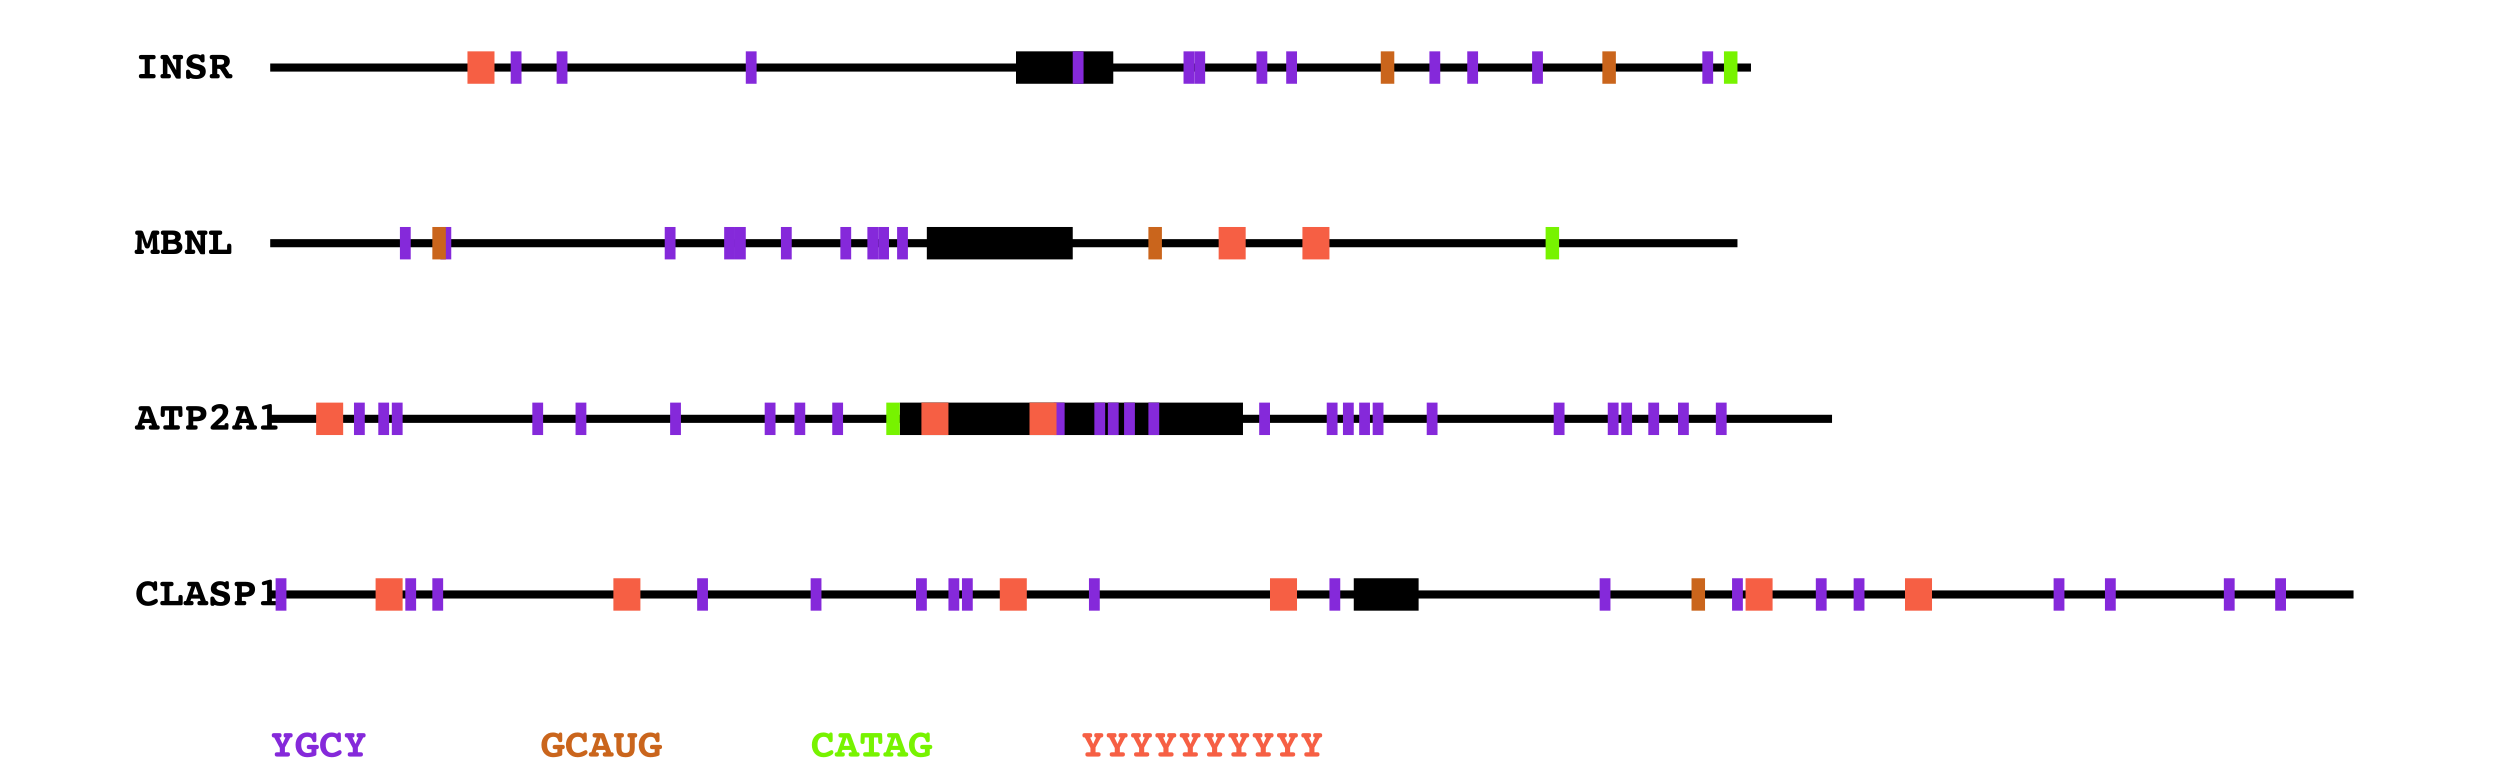 <?xml version="1.0" encoding="UTF-8"?>
<svg xmlns="http://www.w3.org/2000/svg" xmlns:xlink="http://www.w3.org/1999/xlink" width="925.2pt" height="290pt" viewBox="0 0 925.2 290" version="1.1">
<defs>
<g>
<symbol overflow="visible" id="glyph0-0">
<path style="stroke:none;" d="M 0.746 2.652 L 0.746 -10.578 L 8.246 -10.578 L 8.246 2.652 Z M 1.59 1.816 L 7.414 1.816 L 7.414 -9.734 L 1.59 -9.734 Z M 1.59 1.816 "/>
</symbol>
<symbol overflow="visible" id="glyph0-1">
<path style="stroke:none;" d="M 5.441 -7.066 L 5.441 -1.605 L 6.672 -1.605 C 7.004 -1.605 7.242 -1.543 7.387 -1.418 C 7.531 -1.293 7.602 -1.09 7.602 -0.812 C 7.602 -0.531 7.531 -0.324 7.383 -0.195 C 7.234 -0.066 7 0 6.672 0 L 2.32 0 C 1.988 0 1.75 -0.062 1.609 -0.191 C 1.465 -0.316 1.391 -0.523 1.391 -0.812 C 1.391 -1.098 1.461 -1.297 1.605 -1.422 C 1.746 -1.543 1.984 -1.605 2.32 -1.605 L 3.551 -1.605 L 3.551 -7.066 L 2.32 -7.066 C 1.988 -7.066 1.75 -7.133 1.609 -7.258 C 1.465 -7.387 1.391 -7.59 1.391 -7.875 C 1.391 -8.164 1.461 -8.367 1.605 -8.488 C 1.746 -8.609 1.984 -8.672 2.32 -8.672 L 6.672 -8.672 C 7.02 -8.672 7.262 -8.609 7.398 -8.488 C 7.535 -8.367 7.602 -8.16 7.602 -7.875 C 7.602 -7.59 7.531 -7.387 7.391 -7.258 C 7.25 -7.133 7.008 -7.066 6.672 -7.066 Z M 5.441 -7.066 "/>
</symbol>
<symbol overflow="visible" id="glyph0-2">
<path style="stroke:none;" d="M 6.195 -3.031 L 6.195 -7.066 L 5.793 -7.066 C 5.473 -7.066 5.242 -7.133 5.102 -7.258 C 4.961 -7.387 4.891 -7.59 4.891 -7.875 C 4.891 -8.156 4.961 -8.363 5.102 -8.492 C 5.242 -8.621 5.473 -8.688 5.793 -8.688 L 7.875 -8.688 C 8.191 -8.688 8.422 -8.621 8.562 -8.492 C 8.703 -8.363 8.773 -8.156 8.773 -7.875 C 8.773 -7.617 8.707 -7.414 8.574 -7.277 C 8.438 -7.137 8.246 -7.066 8 -7.066 L 7.875 -7.066 L 7.875 -0.418 C 7.875 -0.188 7.848 -0.043 7.801 0.016 C 7.75 0.074 7.641 0.102 7.469 0.102 L 6.738 0.102 C 6.504 0.102 6.34 0.078 6.242 0.031 C 6.148 -0.02 6.066 -0.105 6 -0.227 L 2.953 -5.582 L 2.953 -1.605 L 3.375 -1.605 C 3.695 -1.605 3.922 -1.543 4.059 -1.422 C 4.195 -1.301 4.262 -1.098 4.262 -0.812 C 4.262 -0.523 4.191 -0.316 4.055 -0.191 C 3.914 -0.062 3.688 0 3.375 0 L 1.273 0 C 0.957 0 0.727 -0.062 0.586 -0.191 C 0.445 -0.316 0.375 -0.523 0.375 -0.812 C 0.375 -1.07 0.438 -1.27 0.57 -1.402 C 0.703 -1.535 0.898 -1.605 1.156 -1.605 L 1.273 -1.605 L 1.273 -7.066 L 1.156 -7.066 C 0.906 -7.066 0.715 -7.137 0.578 -7.277 C 0.441 -7.414 0.375 -7.613 0.375 -7.875 C 0.375 -8.156 0.445 -8.363 0.59 -8.492 C 0.734 -8.621 0.961 -8.688 1.273 -8.688 L 2.477 -8.688 C 2.766 -8.688 2.961 -8.648 3.062 -8.574 C 3.164 -8.496 3.277 -8.344 3.406 -8.117 Z M 6.195 -3.031 "/>
</symbol>
<symbol overflow="visible" id="glyph0-3">
<path style="stroke:none;" d="M 6.328 -8.52 C 6.402 -8.676 6.484 -8.781 6.578 -8.84 C 6.672 -8.898 6.812 -8.93 7 -8.93 C 7.285 -8.93 7.469 -8.875 7.547 -8.77 C 7.629 -8.664 7.672 -8.457 7.684 -8.145 L 7.711 -6.738 L 7.711 -6.656 C 7.711 -6.367 7.656 -6.168 7.539 -6.055 C 7.426 -5.938 7.23 -5.883 6.957 -5.883 C 6.609 -5.883 6.352 -6.066 6.18 -6.438 C 6.156 -6.492 6.137 -6.535 6.125 -6.57 C 5.973 -6.871 5.766 -7.102 5.508 -7.254 C 5.25 -7.406 4.945 -7.484 4.594 -7.484 C 4.152 -7.484 3.797 -7.383 3.527 -7.18 C 3.258 -6.977 3.121 -6.719 3.121 -6.402 C 3.121 -5.953 3.742 -5.598 4.98 -5.34 C 5.191 -5.297 5.355 -5.262 5.477 -5.238 C 6.414 -5.031 7.094 -4.719 7.516 -4.301 C 7.934 -3.879 8.145 -3.305 8.145 -2.578 C 8.145 -1.68 7.84 -0.988 7.23 -0.5 C 6.617 -0.016 5.746 0.227 4.605 0.227 C 4.164 0.227 3.766 0.199 3.418 0.141 C 3.066 0.082 2.73 -0.008 2.402 -0.133 C 2.324 -0.004 2.234 0.086 2.133 0.145 C 2.031 0.199 1.887 0.227 1.707 0.227 C 1.398 0.227 1.184 0.168 1.062 0.051 C 0.941 -0.066 0.875 -0.273 0.871 -0.57 L 0.844 -2.293 L 0.844 -2.375 C 0.844 -2.695 0.902 -2.922 1.023 -3.047 C 1.141 -3.172 1.352 -3.238 1.648 -3.238 C 1.965 -3.238 2.23 -3.008 2.445 -2.547 C 2.496 -2.438 2.535 -2.352 2.562 -2.293 C 2.754 -1.918 3.02 -1.637 3.359 -1.449 C 3.699 -1.266 4.113 -1.172 4.605 -1.172 C 5.055 -1.172 5.406 -1.266 5.656 -1.449 C 5.902 -1.637 6.027 -1.898 6.027 -2.234 C 6.027 -2.758 5.465 -3.152 4.336 -3.422 C 4 -3.5 3.734 -3.562 3.539 -3.617 C 2.59 -3.867 1.934 -4.18 1.566 -4.551 C 1.199 -4.926 1.02 -5.438 1.02 -6.086 C 1.02 -6.922 1.332 -7.605 1.961 -8.133 C 2.586 -8.664 3.398 -8.93 4.395 -8.93 C 4.727 -8.93 5.051 -8.895 5.371 -8.824 C 5.691 -8.758 6.012 -8.656 6.328 -8.52 Z M 6.328 -8.52 "/>
</symbol>
<symbol overflow="visible" id="glyph0-4">
<path style="stroke:none;" d="M 6.328 -3.992 C 6.453 -3.914 6.578 -3.773 6.703 -3.566 C 6.723 -3.539 6.738 -3.512 6.754 -3.492 L 7.945 -1.605 L 8.172 -1.605 C 8.457 -1.605 8.672 -1.539 8.816 -1.406 C 8.961 -1.273 9.031 -1.078 9.031 -0.812 C 9.031 -0.523 8.957 -0.316 8.816 -0.191 C 8.672 -0.062 8.434 0 8.102 0 L 7.199 0 C 6.867 0 6.609 -0.145 6.422 -0.434 L 6.402 -0.445 L 4.605 -3.207 C 4.539 -3.316 4.461 -3.398 4.371 -3.453 C 4.285 -3.508 4.191 -3.539 4.094 -3.539 L 3.406 -3.539 L 3.406 -1.605 L 3.523 -1.605 C 3.785 -1.605 3.984 -1.535 4.121 -1.402 C 4.254 -1.27 4.32 -1.07 4.32 -0.812 C 4.32 -0.523 4.25 -0.316 4.113 -0.191 C 3.973 -0.062 3.738 0 3.406 0 L 1.516 0 C 1.188 0 0.953 -0.062 0.812 -0.191 C 0.672 -0.316 0.602 -0.523 0.602 -0.812 C 0.602 -1.07 0.668 -1.27 0.801 -1.402 C 0.938 -1.535 1.133 -1.605 1.391 -1.605 L 1.516 -1.605 L 1.516 -7.066 L 1.391 -7.066 C 1.137 -7.066 0.941 -7.137 0.805 -7.277 C 0.668 -7.414 0.602 -7.613 0.602 -7.875 C 0.602 -8.156 0.672 -8.363 0.816 -8.492 C 0.961 -8.621 1.195 -8.688 1.516 -8.688 L 4.891 -8.688 C 5.926 -8.688 6.711 -8.484 7.242 -8.082 C 7.773 -7.68 8.043 -7.086 8.043 -6.297 C 8.043 -5.75 7.895 -5.277 7.598 -4.879 C 7.305 -4.477 6.879 -4.184 6.328 -3.992 Z M 3.316 -7.113 L 3.316 -5.039 L 4.305 -5.039 C 4.918 -5.039 5.344 -5.117 5.59 -5.277 C 5.832 -5.438 5.953 -5.699 5.953 -6.07 C 5.953 -6.438 5.844 -6.703 5.621 -6.867 C 5.398 -7.031 5.043 -7.113 4.547 -7.113 Z M 3.316 -7.113 "/>
</symbol>
<symbol overflow="visible" id="glyph0-5">
<path style="stroke:none;" d="M 4.512 -3.75 L 5.91 -7.902 C 6 -8.176 6.121 -8.375 6.277 -8.5 C 6.434 -8.625 6.641 -8.688 6.898 -8.688 L 8.043 -8.688 C 8.375 -8.688 8.613 -8.625 8.758 -8.496 C 8.902 -8.367 8.973 -8.16 8.973 -7.875 C 8.973 -7.609 8.902 -7.41 8.762 -7.273 C 8.625 -7.137 8.422 -7.066 8.16 -7.066 L 8.043 -7.066 L 8.246 -1.605 L 8.371 -1.605 C 8.637 -1.605 8.832 -1.535 8.965 -1.402 C 9.098 -1.27 9.164 -1.07 9.164 -0.812 C 9.164 -0.523 9.094 -0.316 8.953 -0.191 C 8.812 -0.062 8.578 0 8.246 0 L 6.598 0 C 6.266 0 6.031 -0.062 5.891 -0.188 C 5.754 -0.312 5.684 -0.52 5.684 -0.812 C 5.684 -1.07 5.75 -1.27 5.887 -1.402 C 6.02 -1.535 6.219 -1.605 6.48 -1.605 L 6.598 -1.605 L 6.496 -6.07 L 5.426 -2.746 C 5.348 -2.496 5.238 -2.316 5.094 -2.207 C 4.949 -2.098 4.75 -2.043 4.496 -2.043 C 4.242 -2.043 4.043 -2.098 3.895 -2.207 C 3.746 -2.316 3.629 -2.496 3.551 -2.746 L 2.492 -6.07 L 2.387 -1.605 L 2.504 -1.605 C 2.77 -1.605 2.969 -1.535 3.102 -1.402 C 3.234 -1.27 3.305 -1.07 3.305 -0.812 C 3.305 -0.523 3.234 -0.316 3.09 -0.191 C 2.949 -0.062 2.715 0 2.387 0 L 0.734 0 C 0.406 0 0.172 -0.062 0.031 -0.191 C -0.113 -0.316 -0.184 -0.523 -0.184 -0.812 C -0.184 -1.07 -0.117 -1.27 0.02 -1.402 C 0.152 -1.535 0.352 -1.605 0.617 -1.605 L 0.734 -1.605 L 0.945 -7.066 L 0.828 -7.066 C 0.562 -7.066 0.363 -7.137 0.223 -7.273 C 0.086 -7.41 0.016 -7.609 0.016 -7.875 C 0.016 -8.164 0.086 -8.367 0.23 -8.496 C 0.375 -8.625 0.613 -8.688 0.945 -8.688 L 2.086 -8.688 C 2.34 -8.688 2.547 -8.625 2.699 -8.504 C 2.852 -8.383 2.977 -8.18 3.078 -7.902 Z M 4.512 -3.75 "/>
</symbol>
<symbol overflow="visible" id="glyph0-6">
<path style="stroke:none;" d="M 3.223 -3.793 L 3.223 -1.559 L 4.32 -1.559 C 5.098 -1.559 5.645 -1.645 5.961 -1.816 C 6.277 -1.988 6.438 -2.273 6.438 -2.672 C 6.438 -3.078 6.285 -3.367 5.984 -3.539 C 5.68 -3.711 5.152 -3.793 4.395 -3.793 Z M 6.957 -4.605 C 7.488 -4.41 7.883 -4.145 8.129 -3.805 C 8.379 -3.465 8.504 -3.031 8.504 -2.504 C 8.504 -2.059 8.395 -1.656 8.18 -1.289 C 7.965 -0.922 7.66 -0.621 7.258 -0.387 C 7.023 -0.25 6.762 -0.152 6.473 -0.09 C 6.18 -0.031 5.77 0 5.238 0 L 1.414 0 C 1.09 0 0.859 -0.062 0.723 -0.191 C 0.582 -0.316 0.512 -0.523 0.512 -0.812 C 0.512 -1.07 0.578 -1.27 0.711 -1.402 C 0.844 -1.535 1.035 -1.605 1.289 -1.605 L 1.414 -1.605 L 1.414 -7.066 L 1.289 -7.066 C 1.035 -7.066 0.844 -7.137 0.711 -7.273 C 0.578 -7.41 0.512 -7.609 0.512 -7.875 C 0.512 -8.156 0.582 -8.363 0.727 -8.492 C 0.867 -8.621 1.098 -8.688 1.414 -8.688 L 4.781 -8.688 C 5.812 -8.688 6.594 -8.484 7.129 -8.086 C 7.664 -7.688 7.934 -7.102 7.934 -6.328 C 7.934 -5.945 7.852 -5.613 7.688 -5.32 C 7.523 -5.031 7.281 -4.793 6.957 -4.605 Z M 3.223 -7.113 L 3.223 -5.266 L 4.211 -5.266 C 4.812 -5.266 5.234 -5.336 5.48 -5.477 C 5.727 -5.621 5.852 -5.859 5.852 -6.195 C 5.852 -6.512 5.742 -6.746 5.52 -6.891 C 5.297 -7.039 4.938 -7.113 4.438 -7.113 Z M 3.223 -7.113 "/>
</symbol>
<symbol overflow="visible" id="glyph0-7">
<path style="stroke:none;" d="M 3.707 -7.066 L 3.707 -1.605 L 7.039 -1.605 L 7.039 -2.906 C 7.039 -3.242 7.098 -3.484 7.219 -3.625 C 7.336 -3.766 7.535 -3.836 7.816 -3.836 C 8.094 -3.836 8.297 -3.766 8.422 -3.621 C 8.551 -3.477 8.613 -3.238 8.613 -2.906 L 8.613 -0.66 C 8.613 -0.395 8.562 -0.219 8.461 -0.133 C 8.359 -0.043 8.152 0 7.844 0 L 1.203 0 C 0.883 0 0.656 -0.062 0.52 -0.191 C 0.383 -0.316 0.316 -0.523 0.316 -0.812 C 0.316 -1.098 0.383 -1.297 0.516 -1.422 C 0.648 -1.543 0.879 -1.605 1.203 -1.605 L 1.844 -1.605 L 1.844 -7.066 L 1.203 -7.066 C 0.883 -7.066 0.656 -7.133 0.52 -7.258 C 0.383 -7.387 0.316 -7.59 0.316 -7.875 C 0.316 -8.156 0.387 -8.363 0.531 -8.492 C 0.676 -8.621 0.902 -8.688 1.215 -8.688 L 4.336 -8.688 C 4.648 -8.688 4.875 -8.621 5.02 -8.492 C 5.164 -8.363 5.238 -8.156 5.238 -7.875 C 5.238 -7.59 5.164 -7.387 5.023 -7.258 C 4.883 -7.133 4.652 -7.066 4.336 -7.066 Z M 3.707 -7.066 "/>
</symbol>
<symbol overflow="visible" id="glyph0-8">
<path style="stroke:none;" d="M 8.188 -1.605 L 8.312 -1.605 C 8.578 -1.605 8.777 -1.535 8.914 -1.402 C 9.051 -1.27 9.117 -1.07 9.117 -0.812 C 9.117 -0.523 9.047 -0.316 8.902 -0.191 C 8.758 -0.062 8.52 0 8.188 0 L 5.984 0 C 5.648 0 5.406 -0.062 5.266 -0.188 C 5.125 -0.312 5.055 -0.52 5.055 -0.812 C 5.055 -1.098 5.125 -1.297 5.266 -1.422 C 5.406 -1.543 5.648 -1.605 5.984 -1.605 L 6.242 -1.605 L 5.941 -2.461 L 2.777 -2.461 L 2.461 -1.605 L 2.719 -1.605 C 3.051 -1.605 3.289 -1.543 3.43 -1.418 C 3.574 -1.293 3.648 -1.09 3.648 -0.812 C 3.648 -0.523 3.574 -0.316 3.43 -0.191 C 3.285 -0.062 3.051 0 2.719 0 L 0.828 0 C 0.492 0 0.25 -0.062 0.109 -0.191 C -0.031 -0.316 -0.102 -0.523 -0.102 -0.812 C -0.102 -1.07 -0.035 -1.27 0.102 -1.402 C 0.238 -1.535 0.438 -1.605 0.703 -1.605 L 0.828 -1.605 L 2.789 -7.066 L 2.203 -7.066 C 1.871 -7.066 1.633 -7.133 1.492 -7.258 C 1.348 -7.387 1.273 -7.59 1.273 -7.875 C 1.273 -8.164 1.348 -8.367 1.492 -8.496 C 1.637 -8.625 1.871 -8.688 2.203 -8.688 L 4.953 -8.688 C 5.387 -8.688 5.691 -8.453 5.867 -7.984 L 5.867 -7.961 Z M 4.352 -7.066 L 3.289 -3.977 L 5.414 -3.977 Z M 4.352 -7.066 "/>
</symbol>
<symbol overflow="visible" id="glyph0-9">
<path style="stroke:none;" d="M 6.973 -7.082 L 5.441 -7.082 L 5.441 -1.617 L 6.672 -1.617 C 7 -1.617 7.234 -1.555 7.375 -1.43 C 7.516 -1.301 7.586 -1.098 7.586 -0.812 C 7.586 -0.523 7.516 -0.316 7.375 -0.191 C 7.234 -0.062 7 0 6.672 0 L 2.32 0 C 2 0 1.766 -0.062 1.625 -0.191 C 1.484 -0.316 1.414 -0.523 1.414 -0.812 C 1.414 -1.102 1.484 -1.309 1.621 -1.434 C 1.762 -1.559 1.996 -1.617 2.32 -1.617 L 3.551 -1.617 L 3.551 -7.082 L 2.023 -7.082 L 1.977 -5.594 L 1.977 -5.414 C 1.977 -5.18 1.914 -4.996 1.785 -4.863 C 1.656 -4.73 1.477 -4.664 1.246 -4.664 C 0.973 -4.664 0.77 -4.734 0.641 -4.875 C 0.512 -5.016 0.445 -5.234 0.445 -5.539 L 0.445 -5.594 L 0.527 -7.785 C 0.543 -8.219 0.602 -8.48 0.707 -8.57 C 0.812 -8.656 1.023 -8.703 1.348 -8.703 L 7.648 -8.703 C 7.969 -8.703 8.184 -8.656 8.289 -8.57 C 8.395 -8.48 8.453 -8.219 8.473 -7.785 L 8.547 -5.594 L 8.547 -5.539 C 8.547 -5.23 8.484 -5.008 8.363 -4.871 C 8.242 -4.734 8.043 -4.664 7.77 -4.664 C 7.508 -4.664 7.316 -4.734 7.203 -4.867 C 7.09 -5 7.027 -5.242 7.016 -5.594 Z M 6.973 -7.082 "/>
</symbol>
<symbol overflow="visible" id="glyph0-10">
<path style="stroke:none;" d="M 3.508 -3.105 L 3.508 -1.605 L 4.262 -1.605 C 4.578 -1.605 4.805 -1.543 4.941 -1.422 C 5.074 -1.301 5.141 -1.098 5.141 -0.812 C 5.141 -0.523 5.074 -0.316 4.938 -0.191 C 4.801 -0.062 4.574 0 4.262 0 L 1.727 0 C 1.406 0 1.176 -0.062 1.035 -0.191 C 0.898 -0.316 0.828 -0.523 0.828 -0.812 C 0.828 -1.07 0.895 -1.27 1.023 -1.402 C 1.156 -1.535 1.352 -1.605 1.605 -1.605 L 1.727 -1.605 L 1.727 -7.066 L 1.605 -7.066 C 1.355 -7.066 1.164 -7.137 1.027 -7.277 C 0.895 -7.414 0.828 -7.613 0.828 -7.875 C 0.828 -8.156 0.898 -8.363 1.039 -8.492 C 1.18 -8.621 1.41 -8.688 1.727 -8.688 L 4.754 -8.688 C 5.949 -8.688 6.855 -8.457 7.469 -8 C 8.082 -7.539 8.387 -6.863 8.387 -5.969 C 8.387 -5.027 8.082 -4.312 7.469 -3.832 C 6.859 -3.348 5.953 -3.105 4.754 -3.105 Z M 3.508 -7.066 L 3.508 -4.754 L 4.547 -4.754 C 5.125 -4.754 5.559 -4.852 5.848 -5.047 C 6.141 -5.242 6.285 -5.535 6.285 -5.926 C 6.285 -6.293 6.133 -6.574 5.832 -6.77 C 5.531 -6.969 5.105 -7.066 4.547 -7.066 Z M 3.508 -7.066 "/>
</symbol>
<symbol overflow="visible" id="glyph0-11">
<path style="stroke:none;" d="M 3.523 -1.648 L 6.086 -1.648 L 6.086 -1.691 C 6.086 -1.941 6.152 -2.125 6.289 -2.25 C 6.422 -2.371 6.621 -2.43 6.883 -2.43 C 7.098 -2.43 7.266 -2.371 7.383 -2.254 C 7.5 -2.133 7.559 -1.961 7.559 -1.742 L 7.559 -1.648 L 7.5 -0.512 C 7.492 -0.289 7.453 -0.148 7.395 -0.086 C 7.332 -0.027 7.223 0 7.066 0 L 1.801 0 C 1.52 0 1.301 -0.062 1.145 -0.184 C 0.992 -0.305 0.914 -0.477 0.914 -0.703 C 0.914 -0.891 0.965 -1.07 1.059 -1.25 C 1.152 -1.426 1.305 -1.617 1.516 -1.816 L 4.496 -4.695 C 4.82 -5.008 5.059 -5.32 5.219 -5.633 C 5.379 -5.945 5.457 -6.258 5.457 -6.57 C 5.457 -7.008 5.352 -7.336 5.137 -7.551 C 4.926 -7.766 4.602 -7.875 4.168 -7.875 C 3.914 -7.875 3.688 -7.836 3.488 -7.762 C 3.293 -7.684 3.141 -7.578 3.031 -7.441 C 2.973 -7.375 2.902 -7.27 2.82 -7.125 C 2.586 -6.746 2.328 -6.555 2.043 -6.555 C 1.801 -6.555 1.613 -6.637 1.492 -6.797 C 1.367 -6.957 1.305 -7.195 1.305 -7.516 C 1.305 -7.844 1.344 -8.086 1.422 -8.246 C 1.5 -8.406 1.656 -8.57 1.891 -8.73 C 2.27 -8.984 2.672 -9.172 3.094 -9.293 C 3.516 -9.414 3.977 -9.477 4.469 -9.477 C 5.391 -9.477 6.121 -9.227 6.66 -8.73 C 7.199 -8.234 7.469 -7.562 7.469 -6.723 C 7.469 -6.16 7.332 -5.625 7.051 -5.109 C 6.77 -4.594 6.332 -4.078 5.742 -3.566 Z M 3.523 -1.648 "/>
</symbol>
<symbol overflow="visible" id="glyph0-12">
<path style="stroke:none;" d="M 5.609 -1.559 L 6.797 -1.559 C 7.125 -1.559 7.359 -1.5 7.508 -1.375 C 7.652 -1.254 7.727 -1.055 7.727 -0.777 C 7.727 -0.504 7.656 -0.305 7.516 -0.184 C 7.375 -0.062 7.133 0 6.797 0 L 2.477 0 C 2.141 0 1.898 -0.062 1.758 -0.184 C 1.617 -0.305 1.547 -0.504 1.547 -0.777 C 1.547 -1.055 1.617 -1.254 1.762 -1.375 C 1.906 -1.5 2.145 -1.559 2.477 -1.559 L 3.836 -1.559 L 3.836 -7.742 L 3.016 -7.531 C 2.891 -7.5 2.785 -7.477 2.703 -7.465 C 2.621 -7.449 2.559 -7.441 2.52 -7.441 C 2.32 -7.441 2.164 -7.504 2.055 -7.633 C 1.945 -7.758 1.891 -7.938 1.891 -8.172 C 1.891 -8.344 1.949 -8.488 2.074 -8.605 C 2.195 -8.723 2.383 -8.812 2.637 -8.875 L 4.453 -9.375 C 4.605 -9.414 4.73 -9.445 4.828 -9.461 C 4.926 -9.48 5.004 -9.492 5.07 -9.492 C 5.266 -9.492 5.402 -9.438 5.484 -9.332 C 5.57 -9.223 5.609 -9.043 5.609 -8.789 Z M 5.609 -1.559 "/>
</symbol>
<symbol overflow="visible" id="glyph0-13">
<path style="stroke:none;" d="M 6.797 -8.445 C 6.895 -8.621 6.996 -8.746 7.098 -8.82 C 7.199 -8.891 7.328 -8.93 7.484 -8.93 C 7.723 -8.93 7.895 -8.863 7.996 -8.738 C 8.094 -8.609 8.145 -8.395 8.145 -8.086 L 8.16 -6.18 C 8.16 -5.844 8.105 -5.617 7.996 -5.5 C 7.887 -5.383 7.688 -5.324 7.398 -5.324 C 7.191 -5.324 7.035 -5.375 6.926 -5.473 C 6.816 -5.57 6.723 -5.75 6.645 -6.012 C 6.516 -6.477 6.312 -6.809 6.035 -7.012 C 5.758 -7.215 5.371 -7.316 4.879 -7.316 C 4.125 -7.316 3.551 -7.062 3.148 -6.555 C 2.75 -6.047 2.547 -5.312 2.547 -4.352 C 2.547 -3.395 2.75 -2.66 3.156 -2.145 C 3.562 -1.633 4.141 -1.375 4.891 -1.375 C 5.406 -1.375 5.969 -1.547 6.59 -1.891 C 7.207 -2.23 7.594 -2.402 7.758 -2.402 C 7.945 -2.402 8.105 -2.32 8.234 -2.16 C 8.363 -2 8.43 -1.801 8.43 -1.559 C 8.43 -1.129 8.051 -0.727 7.297 -0.344 C 6.539 0.035 5.688 0.227 4.738 0.227 C 3.461 0.227 2.426 -0.195 1.633 -1.039 C 0.844 -1.883 0.445 -2.988 0.445 -4.352 C 0.445 -5.664 0.848 -6.754 1.648 -7.625 C 2.449 -8.492 3.465 -8.93 4.695 -8.93 C 5.043 -8.93 5.383 -8.891 5.719 -8.812 C 6.055 -8.734 6.414 -8.609 6.797 -8.445 Z M 6.797 -8.445 "/>
</symbol>
<symbol overflow="visible" id="glyph0-14">
<path style="stroke:none;" d="M 3.422 -7.066 L 4.562 -4.68 L 5.656 -7.066 L 5.625 -7.066 C 5.406 -7.066 5.238 -7.137 5.125 -7.273 C 5.008 -7.41 4.953 -7.609 4.953 -7.875 C 4.953 -8.168 5.012 -8.375 5.129 -8.5 C 5.25 -8.625 5.453 -8.688 5.742 -8.688 L 7.414 -8.688 C 7.738 -8.688 7.973 -8.625 8.109 -8.5 C 8.246 -8.375 8.312 -8.168 8.312 -7.875 C 8.312 -7.609 8.246 -7.41 8.113 -7.273 C 7.977 -7.137 7.781 -7.066 7.531 -7.066 L 7.414 -7.066 L 5.441 -3.406 L 5.441 -1.605 L 6.402 -1.605 C 6.734 -1.605 6.969 -1.543 7.109 -1.418 C 7.246 -1.293 7.316 -1.09 7.316 -0.812 C 7.316 -0.531 7.242 -0.324 7.098 -0.195 C 6.949 -0.066 6.715 0 6.387 0 L 2.594 0 C 2.266 0 2.031 -0.062 1.891 -0.191 C 1.75 -0.316 1.676 -0.523 1.676 -0.812 C 1.676 -1.102 1.746 -1.305 1.883 -1.426 C 2.02 -1.543 2.258 -1.605 2.594 -1.605 L 3.551 -1.605 L 3.551 -3.195 L 1.473 -7.066 L 1.348 -7.066 C 1.094 -7.066 0.902 -7.137 0.77 -7.273 C 0.637 -7.41 0.57 -7.609 0.57 -7.875 C 0.57 -8.168 0.641 -8.375 0.777 -8.5 C 0.914 -8.625 1.145 -8.688 1.473 -8.688 L 3.391 -8.688 C 3.68 -8.688 3.887 -8.625 4.012 -8.496 C 4.137 -8.367 4.195 -8.16 4.195 -7.875 C 4.195 -7.617 4.141 -7.414 4.023 -7.277 C 3.91 -7.137 3.742 -7.066 3.523 -7.066 Z M 3.422 -7.066 "/>
</symbol>
<symbol overflow="visible" id="glyph0-15">
<path style="stroke:none;" d="M 6.723 -8.445 C 6.816 -8.621 6.914 -8.746 7.02 -8.82 C 7.125 -8.891 7.258 -8.93 7.414 -8.93 C 7.652 -8.93 7.82 -8.863 7.922 -8.738 C 8.023 -8.609 8.07 -8.395 8.07 -8.086 L 8.086 -6.18 C 8.086 -5.844 8.031 -5.617 7.922 -5.5 C 7.812 -5.383 7.609 -5.324 7.316 -5.324 C 7.113 -5.324 6.953 -5.375 6.836 -5.477 C 6.723 -5.574 6.629 -5.754 6.555 -6.012 C 6.422 -6.48 6.219 -6.816 5.945 -7.016 C 5.672 -7.215 5.289 -7.316 4.797 -7.316 C 4.047 -7.316 3.469 -7.062 3.074 -6.555 C 2.676 -6.047 2.477 -5.312 2.477 -4.352 C 2.477 -3.391 2.684 -2.645 3.102 -2.121 C 3.52 -1.594 4.109 -1.332 4.879 -1.332 C 5.055 -1.332 5.254 -1.355 5.477 -1.395 C 5.703 -1.438 5.969 -1.5 6.27 -1.59 L 6.27 -2.746 L 5.441 -2.746 C 5.109 -2.746 4.875 -2.809 4.734 -2.93 C 4.594 -3.051 4.527 -3.254 4.527 -3.539 C 4.527 -3.832 4.598 -4.039 4.734 -4.164 C 4.875 -4.289 5.109 -4.352 5.441 -4.352 L 8.086 -4.352 C 8.43 -4.352 8.668 -4.289 8.809 -4.168 C 8.945 -4.047 9.016 -3.84 9.016 -3.551 C 9.016 -3.293 8.945 -3.094 8.809 -2.957 C 8.668 -2.816 8.469 -2.746 8.203 -2.746 L 8.086 -2.746 L 8.086 -0.914 C 8.086 -0.758 8.07 -0.652 8.035 -0.59 C 8 -0.527 7.934 -0.465 7.828 -0.402 C 7.551 -0.238 7.109 -0.09 6.504 0.035 C 5.898 0.164 5.285 0.227 4.664 0.227 C 3.387 0.227 2.352 -0.195 1.559 -1.039 C 0.77 -1.883 0.375 -2.988 0.375 -4.352 C 0.375 -5.664 0.773 -6.754 1.574 -7.625 C 2.375 -8.492 3.391 -8.93 4.621 -8.93 C 4.965 -8.93 5.305 -8.891 5.645 -8.812 C 5.984 -8.734 6.344 -8.609 6.723 -8.445 Z M 6.723 -8.445 "/>
</symbol>
<symbol overflow="visible" id="glyph0-16">
<path style="stroke:none;" d="M 2.988 -7.066 L 2.988 -3.238 C 2.988 -2.559 3.105 -2.078 3.344 -1.789 C 3.582 -1.504 3.977 -1.363 4.527 -1.363 C 5.078 -1.363 5.473 -1.508 5.711 -1.793 C 5.953 -2.082 6.07 -2.562 6.07 -3.238 L 6.07 -7.066 L 5.953 -7.066 C 5.695 -7.066 5.5 -7.137 5.363 -7.273 C 5.23 -7.41 5.164 -7.609 5.164 -7.875 C 5.164 -8.164 5.234 -8.367 5.371 -8.496 C 5.512 -8.625 5.746 -8.688 6.07 -8.688 L 7.902 -8.688 C 8.234 -8.688 8.469 -8.625 8.609 -8.496 C 8.75 -8.367 8.82 -8.16 8.82 -7.875 C 8.82 -7.609 8.75 -7.41 8.617 -7.273 C 8.484 -7.137 8.285 -7.066 8.027 -7.066 L 7.902 -7.066 L 7.902 -3.266 C 7.902 -2.035 7.637 -1.145 7.109 -0.598 C 6.578 -0.047 5.727 0.227 4.547 0.227 C 3.316 0.227 2.434 -0.043 1.902 -0.582 C 1.367 -1.121 1.098 -2.016 1.098 -3.266 L 1.098 -7.066 L 0.973 -7.066 C 0.711 -7.066 0.512 -7.137 0.375 -7.273 C 0.238 -7.41 0.168 -7.609 0.168 -7.875 C 0.168 -8.164 0.242 -8.367 0.383 -8.496 C 0.527 -8.625 0.766 -8.688 1.098 -8.688 L 2.988 -8.688 C 3.316 -8.688 3.551 -8.625 3.699 -8.496 C 3.844 -8.367 3.918 -8.16 3.918 -7.875 C 3.918 -7.609 3.848 -7.41 3.711 -7.273 C 3.57 -7.137 3.367 -7.066 3.105 -7.066 Z M 2.988 -7.066 "/>
</symbol>
</g>
</defs>
<g id="surface1">
<g style="fill:rgb(0%,0%,0%);fill-opacity:1;">
  <use xlink:href="#glyph0-1" x="50" y="29"/>
  <use xlink:href="#glyph0-2" x="59.001" y="29"/>
  <use xlink:href="#glyph0-3" x="68.003" y="29"/>
  <use xlink:href="#glyph0-4" x="77.004" y="29"/>
</g>
<path style="fill:none;stroke-width:3;stroke-linecap:butt;stroke-linejoin:miter;stroke:rgb(0%,0%,0%);stroke-opacity:1;stroke-miterlimit:10;" d="M 100 25 L 648 25 "/>
<path style="fill:none;stroke-width:12;stroke-linecap:butt;stroke-linejoin:miter;stroke:rgb(0%,0%,0%);stroke-opacity:1;stroke-miterlimit:10;" d="M 376 25 L 412 25 "/>
<path style="fill:none;stroke-width:12;stroke-linecap:butt;stroke-linejoin:miter;stroke:rgb(52.075%,16.226%,85.283%);stroke-opacity:1;stroke-miterlimit:10;" d="M 189 25 L 193 25 "/>
<path style="fill:none;stroke-width:12;stroke-linecap:butt;stroke-linejoin:miter;stroke:rgb(52.075%,16.226%,85.283%);stroke-opacity:1;stroke-miterlimit:10;" d="M 206 25 L 210 25 "/>
<path style="fill:none;stroke-width:12;stroke-linecap:butt;stroke-linejoin:miter;stroke:rgb(52.075%,16.226%,85.283%);stroke-opacity:1;stroke-miterlimit:10;" d="M 276 25 L 280 25 "/>
<path style="fill:none;stroke-width:12;stroke-linecap:butt;stroke-linejoin:miter;stroke:rgb(52.075%,16.226%,85.283%);stroke-opacity:1;stroke-miterlimit:10;" d="M 397 25 L 401 25 "/>
<path style="fill:none;stroke-width:12;stroke-linecap:butt;stroke-linejoin:miter;stroke:rgb(52.075%,16.226%,85.283%);stroke-opacity:1;stroke-miterlimit:10;" d="M 438 25 L 442 25 "/>
<path style="fill:none;stroke-width:12;stroke-linecap:butt;stroke-linejoin:miter;stroke:rgb(52.075%,16.226%,85.283%);stroke-opacity:1;stroke-miterlimit:10;" d="M 442 25 L 446 25 "/>
<path style="fill:none;stroke-width:12;stroke-linecap:butt;stroke-linejoin:miter;stroke:rgb(52.075%,16.226%,85.283%);stroke-opacity:1;stroke-miterlimit:10;" d="M 465 25 L 469 25 "/>
<path style="fill:none;stroke-width:12;stroke-linecap:butt;stroke-linejoin:miter;stroke:rgb(52.075%,16.226%,85.283%);stroke-opacity:1;stroke-miterlimit:10;" d="M 476 25 L 480 25 "/>
<path style="fill:none;stroke-width:12;stroke-linecap:butt;stroke-linejoin:miter;stroke:rgb(52.075%,16.226%,85.283%);stroke-opacity:1;stroke-miterlimit:10;" d="M 529 25 L 533 25 "/>
<path style="fill:none;stroke-width:12;stroke-linecap:butt;stroke-linejoin:miter;stroke:rgb(52.075%,16.226%,85.283%);stroke-opacity:1;stroke-miterlimit:10;" d="M 543 25 L 547 25 "/>
<path style="fill:none;stroke-width:12;stroke-linecap:butt;stroke-linejoin:miter;stroke:rgb(52.075%,16.226%,85.283%);stroke-opacity:1;stroke-miterlimit:10;" d="M 567 25 L 571 25 "/>
<path style="fill:none;stroke-width:12;stroke-linecap:butt;stroke-linejoin:miter;stroke:rgb(52.075%,16.226%,85.283%);stroke-opacity:1;stroke-miterlimit:10;" d="M 630 25 L 634 25 "/>
<path style="fill:none;stroke-width:12;stroke-linecap:butt;stroke-linejoin:miter;stroke:rgb(79.245%,39.623%,11.321%);stroke-opacity:1;stroke-miterlimit:10;" d="M 511 25 L 516 25 "/>
<path style="fill:none;stroke-width:12;stroke-linecap:butt;stroke-linejoin:miter;stroke:rgb(79.245%,39.623%,11.321%);stroke-opacity:1;stroke-miterlimit:10;" d="M 593 25 L 598 25 "/>
<path style="fill:none;stroke-width:12;stroke-linecap:butt;stroke-linejoin:miter;stroke:rgb(46.792%,95.094%,0%);stroke-opacity:1;stroke-miterlimit:10;" d="M 638 25 L 643 25 "/>
<path style="fill:none;stroke-width:12;stroke-linecap:butt;stroke-linejoin:miter;stroke:rgb(96.226%,37.358%,26.792%);stroke-opacity:1;stroke-miterlimit:10;" d="M 173 25 L 183 25 "/>
<g style="fill:rgb(0%,0%,0%);fill-opacity:1;">
  <use xlink:href="#glyph0-5" x="50" y="94"/>
  <use xlink:href="#glyph0-6" x="59.001" y="94"/>
  <use xlink:href="#glyph0-2" x="68.003" y="94"/>
  <use xlink:href="#glyph0-7" x="77.004" y="94"/>
</g>
<path style="fill:none;stroke-width:3;stroke-linecap:butt;stroke-linejoin:miter;stroke:rgb(0%,0%,0%);stroke-opacity:1;stroke-miterlimit:10;" d="M 100 90 L 643 90 "/>
<path style="fill:none;stroke-width:12;stroke-linecap:butt;stroke-linejoin:miter;stroke:rgb(0%,0%,0%);stroke-opacity:1;stroke-miterlimit:10;" d="M 343 90 L 397 90 "/>
<path style="fill:none;stroke-width:12;stroke-linecap:butt;stroke-linejoin:miter;stroke:rgb(52.075%,16.226%,85.283%);stroke-opacity:1;stroke-miterlimit:10;" d="M 148 90 L 152 90 "/>
<path style="fill:none;stroke-width:12;stroke-linecap:butt;stroke-linejoin:miter;stroke:rgb(52.075%,16.226%,85.283%);stroke-opacity:1;stroke-miterlimit:10;" d="M 163 90 L 167 90 "/>
<path style="fill:none;stroke-width:12;stroke-linecap:butt;stroke-linejoin:miter;stroke:rgb(52.075%,16.226%,85.283%);stroke-opacity:1;stroke-miterlimit:10;" d="M 246 90 L 250 90 "/>
<path style="fill:none;stroke-width:12;stroke-linecap:butt;stroke-linejoin:miter;stroke:rgb(52.075%,16.226%,85.283%);stroke-opacity:1;stroke-miterlimit:10;" d="M 268 90 L 272 90 "/>
<path style="fill:none;stroke-width:12;stroke-linecap:butt;stroke-linejoin:miter;stroke:rgb(52.075%,16.226%,85.283%);stroke-opacity:1;stroke-miterlimit:10;" d="M 272 90 L 276 90 "/>
<path style="fill:none;stroke-width:12;stroke-linecap:butt;stroke-linejoin:miter;stroke:rgb(52.075%,16.226%,85.283%);stroke-opacity:1;stroke-miterlimit:10;" d="M 289 90 L 293 90 "/>
<path style="fill:none;stroke-width:12;stroke-linecap:butt;stroke-linejoin:miter;stroke:rgb(52.075%,16.226%,85.283%);stroke-opacity:1;stroke-miterlimit:10;" d="M 311 90 L 315 90 "/>
<path style="fill:none;stroke-width:12;stroke-linecap:butt;stroke-linejoin:miter;stroke:rgb(52.075%,16.226%,85.283%);stroke-opacity:1;stroke-miterlimit:10;" d="M 321 90 L 325 90 "/>
<path style="fill:none;stroke-width:12;stroke-linecap:butt;stroke-linejoin:miter;stroke:rgb(52.075%,16.226%,85.283%);stroke-opacity:1;stroke-miterlimit:10;" d="M 325 90 L 329 90 "/>
<path style="fill:none;stroke-width:12;stroke-linecap:butt;stroke-linejoin:miter;stroke:rgb(52.075%,16.226%,85.283%);stroke-opacity:1;stroke-miterlimit:10;" d="M 332 90 L 336 90 "/>
<path style="fill:none;stroke-width:12;stroke-linecap:butt;stroke-linejoin:miter;stroke:rgb(79.245%,39.623%,11.321%);stroke-opacity:1;stroke-miterlimit:10;" d="M 160 90 L 165 90 "/>
<path style="fill:none;stroke-width:12;stroke-linecap:butt;stroke-linejoin:miter;stroke:rgb(79.245%,39.623%,11.321%);stroke-opacity:1;stroke-miterlimit:10;" d="M 425 90 L 430 90 "/>
<path style="fill:none;stroke-width:12;stroke-linecap:butt;stroke-linejoin:miter;stroke:rgb(46.792%,95.094%,0%);stroke-opacity:1;stroke-miterlimit:10;" d="M 572 90 L 577 90 "/>
<path style="fill:none;stroke-width:12;stroke-linecap:butt;stroke-linejoin:miter;stroke:rgb(96.226%,37.358%,26.792%);stroke-opacity:1;stroke-miterlimit:10;" d="M 451 90 L 461 90 "/>
<path style="fill:none;stroke-width:12;stroke-linecap:butt;stroke-linejoin:miter;stroke:rgb(96.226%,37.358%,26.792%);stroke-opacity:1;stroke-miterlimit:10;" d="M 482 90 L 492 90 "/>
<g style="fill:rgb(0%,0%,0%);fill-opacity:1;">
  <use xlink:href="#glyph0-8" x="50" y="159"/>
  <use xlink:href="#glyph0-9" x="59.001" y="159"/>
  <use xlink:href="#glyph0-10" x="68.003" y="159"/>
  <use xlink:href="#glyph0-11" x="77.004" y="159"/>
  <use xlink:href="#glyph0-8" x="86.006" y="159"/>
  <use xlink:href="#glyph0-12" x="95.007" y="159"/>
</g>
<path style="fill:none;stroke-width:3;stroke-linecap:butt;stroke-linejoin:miter;stroke:rgb(0%,0%,0%);stroke-opacity:1;stroke-miterlimit:10;" d="M 100 155 L 678 155 "/>
<path style="fill:none;stroke-width:12;stroke-linecap:butt;stroke-linejoin:miter;stroke:rgb(0%,0%,0%);stroke-opacity:1;stroke-miterlimit:10;" d="M 333 155 L 460 155 "/>
<path style="fill:none;stroke-width:12;stroke-linecap:butt;stroke-linejoin:miter;stroke:rgb(52.075%,16.226%,85.283%);stroke-opacity:1;stroke-miterlimit:10;" d="M 131 155 L 135 155 "/>
<path style="fill:none;stroke-width:12;stroke-linecap:butt;stroke-linejoin:miter;stroke:rgb(52.075%,16.226%,85.283%);stroke-opacity:1;stroke-miterlimit:10;" d="M 140 155 L 144 155 "/>
<path style="fill:none;stroke-width:12;stroke-linecap:butt;stroke-linejoin:miter;stroke:rgb(52.075%,16.226%,85.283%);stroke-opacity:1;stroke-miterlimit:10;" d="M 145 155 L 149 155 "/>
<path style="fill:none;stroke-width:12;stroke-linecap:butt;stroke-linejoin:miter;stroke:rgb(52.075%,16.226%,85.283%);stroke-opacity:1;stroke-miterlimit:10;" d="M 197 155 L 201 155 "/>
<path style="fill:none;stroke-width:12;stroke-linecap:butt;stroke-linejoin:miter;stroke:rgb(52.075%,16.226%,85.283%);stroke-opacity:1;stroke-miterlimit:10;" d="M 213 155 L 217 155 "/>
<path style="fill:none;stroke-width:12;stroke-linecap:butt;stroke-linejoin:miter;stroke:rgb(52.075%,16.226%,85.283%);stroke-opacity:1;stroke-miterlimit:10;" d="M 248 155 L 252 155 "/>
<path style="fill:none;stroke-width:12;stroke-linecap:butt;stroke-linejoin:miter;stroke:rgb(52.075%,16.226%,85.283%);stroke-opacity:1;stroke-miterlimit:10;" d="M 283 155 L 287 155 "/>
<path style="fill:none;stroke-width:12;stroke-linecap:butt;stroke-linejoin:miter;stroke:rgb(52.075%,16.226%,85.283%);stroke-opacity:1;stroke-miterlimit:10;" d="M 294 155 L 298 155 "/>
<path style="fill:none;stroke-width:12;stroke-linecap:butt;stroke-linejoin:miter;stroke:rgb(52.075%,16.226%,85.283%);stroke-opacity:1;stroke-miterlimit:10;" d="M 308 155 L 312 155 "/>
<path style="fill:none;stroke-width:12;stroke-linecap:butt;stroke-linejoin:miter;stroke:rgb(52.075%,16.226%,85.283%);stroke-opacity:1;stroke-miterlimit:10;" d="M 390 155 L 394 155 "/>
<path style="fill:none;stroke-width:12;stroke-linecap:butt;stroke-linejoin:miter;stroke:rgb(52.075%,16.226%,85.283%);stroke-opacity:1;stroke-miterlimit:10;" d="M 405 155 L 409 155 "/>
<path style="fill:none;stroke-width:12;stroke-linecap:butt;stroke-linejoin:miter;stroke:rgb(52.075%,16.226%,85.283%);stroke-opacity:1;stroke-miterlimit:10;" d="M 410 155 L 414 155 "/>
<path style="fill:none;stroke-width:12;stroke-linecap:butt;stroke-linejoin:miter;stroke:rgb(52.075%,16.226%,85.283%);stroke-opacity:1;stroke-miterlimit:10;" d="M 416 155 L 420 155 "/>
<path style="fill:none;stroke-width:12;stroke-linecap:butt;stroke-linejoin:miter;stroke:rgb(52.075%,16.226%,85.283%);stroke-opacity:1;stroke-miterlimit:10;" d="M 425 155 L 429 155 "/>
<path style="fill:none;stroke-width:12;stroke-linecap:butt;stroke-linejoin:miter;stroke:rgb(52.075%,16.226%,85.283%);stroke-opacity:1;stroke-miterlimit:10;" d="M 466 155 L 470 155 "/>
<path style="fill:none;stroke-width:12;stroke-linecap:butt;stroke-linejoin:miter;stroke:rgb(52.075%,16.226%,85.283%);stroke-opacity:1;stroke-miterlimit:10;" d="M 491 155 L 495 155 "/>
<path style="fill:none;stroke-width:12;stroke-linecap:butt;stroke-linejoin:miter;stroke:rgb(52.075%,16.226%,85.283%);stroke-opacity:1;stroke-miterlimit:10;" d="M 497 155 L 501 155 "/>
<path style="fill:none;stroke-width:12;stroke-linecap:butt;stroke-linejoin:miter;stroke:rgb(52.075%,16.226%,85.283%);stroke-opacity:1;stroke-miterlimit:10;" d="M 503 155 L 507 155 "/>
<path style="fill:none;stroke-width:12;stroke-linecap:butt;stroke-linejoin:miter;stroke:rgb(52.075%,16.226%,85.283%);stroke-opacity:1;stroke-miterlimit:10;" d="M 508 155 L 512 155 "/>
<path style="fill:none;stroke-width:12;stroke-linecap:butt;stroke-linejoin:miter;stroke:rgb(52.075%,16.226%,85.283%);stroke-opacity:1;stroke-miterlimit:10;" d="M 528 155 L 532 155 "/>
<path style="fill:none;stroke-width:12;stroke-linecap:butt;stroke-linejoin:miter;stroke:rgb(52.075%,16.226%,85.283%);stroke-opacity:1;stroke-miterlimit:10;" d="M 575 155 L 579 155 "/>
<path style="fill:none;stroke-width:12;stroke-linecap:butt;stroke-linejoin:miter;stroke:rgb(52.075%,16.226%,85.283%);stroke-opacity:1;stroke-miterlimit:10;" d="M 595 155 L 599 155 "/>
<path style="fill:none;stroke-width:12;stroke-linecap:butt;stroke-linejoin:miter;stroke:rgb(52.075%,16.226%,85.283%);stroke-opacity:1;stroke-miterlimit:10;" d="M 600 155 L 604 155 "/>
<path style="fill:none;stroke-width:12;stroke-linecap:butt;stroke-linejoin:miter;stroke:rgb(52.075%,16.226%,85.283%);stroke-opacity:1;stroke-miterlimit:10;" d="M 610 155 L 614 155 "/>
<path style="fill:none;stroke-width:12;stroke-linecap:butt;stroke-linejoin:miter;stroke:rgb(52.075%,16.226%,85.283%);stroke-opacity:1;stroke-miterlimit:10;" d="M 621 155 L 625 155 "/>
<path style="fill:none;stroke-width:12;stroke-linecap:butt;stroke-linejoin:miter;stroke:rgb(52.075%,16.226%,85.283%);stroke-opacity:1;stroke-miterlimit:10;" d="M 635 155 L 639 155 "/>
<path style="fill:none;stroke-width:12;stroke-linecap:butt;stroke-linejoin:miter;stroke:rgb(46.792%,95.094%,0%);stroke-opacity:1;stroke-miterlimit:10;" d="M 328 155 L 333 155 "/>
<path style="fill:none;stroke-width:12;stroke-linecap:butt;stroke-linejoin:miter;stroke:rgb(96.226%,37.358%,26.792%);stroke-opacity:1;stroke-miterlimit:10;" d="M 117 155 L 127 155 "/>
<path style="fill:none;stroke-width:12;stroke-linecap:butt;stroke-linejoin:miter;stroke:rgb(96.226%,37.358%,26.792%);stroke-opacity:1;stroke-miterlimit:10;" d="M 341 155 L 351 155 "/>
<path style="fill:none;stroke-width:12;stroke-linecap:butt;stroke-linejoin:miter;stroke:rgb(96.226%,37.358%,26.792%);stroke-opacity:1;stroke-miterlimit:10;" d="M 381 155 L 391 155 "/>
<g style="fill:rgb(0%,0%,0%);fill-opacity:1;">
  <use xlink:href="#glyph0-13" x="50" y="224"/>
  <use xlink:href="#glyph0-7" x="59.001" y="224"/>
  <use xlink:href="#glyph0-8" x="68.003" y="224"/>
  <use xlink:href="#glyph0-3" x="77.004" y="224"/>
  <use xlink:href="#glyph0-10" x="86.006" y="224"/>
  <use xlink:href="#glyph0-12" x="95.007" y="224"/>
</g>
<path style="fill:none;stroke-width:3;stroke-linecap:butt;stroke-linejoin:miter;stroke:rgb(0%,0%,0%);stroke-opacity:1;stroke-miterlimit:10;" d="M 100 220 L 871 220 "/>
<path style="fill:none;stroke-width:12;stroke-linecap:butt;stroke-linejoin:miter;stroke:rgb(0%,0%,0%);stroke-opacity:1;stroke-miterlimit:10;" d="M 501 220 L 525 220 "/>
<path style="fill:none;stroke-width:12;stroke-linecap:butt;stroke-linejoin:miter;stroke:rgb(52.075%,16.226%,85.283%);stroke-opacity:1;stroke-miterlimit:10;" d="M 102 220 L 106 220 "/>
<path style="fill:none;stroke-width:12;stroke-linecap:butt;stroke-linejoin:miter;stroke:rgb(52.075%,16.226%,85.283%);stroke-opacity:1;stroke-miterlimit:10;" d="M 150 220 L 154 220 "/>
<path style="fill:none;stroke-width:12;stroke-linecap:butt;stroke-linejoin:miter;stroke:rgb(52.075%,16.226%,85.283%);stroke-opacity:1;stroke-miterlimit:10;" d="M 160 220 L 164 220 "/>
<path style="fill:none;stroke-width:12;stroke-linecap:butt;stroke-linejoin:miter;stroke:rgb(52.075%,16.226%,85.283%);stroke-opacity:1;stroke-miterlimit:10;" d="M 258 220 L 262 220 "/>
<path style="fill:none;stroke-width:12;stroke-linecap:butt;stroke-linejoin:miter;stroke:rgb(52.075%,16.226%,85.283%);stroke-opacity:1;stroke-miterlimit:10;" d="M 300 220 L 304 220 "/>
<path style="fill:none;stroke-width:12;stroke-linecap:butt;stroke-linejoin:miter;stroke:rgb(52.075%,16.226%,85.283%);stroke-opacity:1;stroke-miterlimit:10;" d="M 339 220 L 343 220 "/>
<path style="fill:none;stroke-width:12;stroke-linecap:butt;stroke-linejoin:miter;stroke:rgb(52.075%,16.226%,85.283%);stroke-opacity:1;stroke-miterlimit:10;" d="M 351 220 L 355 220 "/>
<path style="fill:none;stroke-width:12;stroke-linecap:butt;stroke-linejoin:miter;stroke:rgb(52.075%,16.226%,85.283%);stroke-opacity:1;stroke-miterlimit:10;" d="M 356 220 L 360 220 "/>
<path style="fill:none;stroke-width:12;stroke-linecap:butt;stroke-linejoin:miter;stroke:rgb(52.075%,16.226%,85.283%);stroke-opacity:1;stroke-miterlimit:10;" d="M 403 220 L 407 220 "/>
<path style="fill:none;stroke-width:12;stroke-linecap:butt;stroke-linejoin:miter;stroke:rgb(52.075%,16.226%,85.283%);stroke-opacity:1;stroke-miterlimit:10;" d="M 492 220 L 496 220 "/>
<path style="fill:none;stroke-width:12;stroke-linecap:butt;stroke-linejoin:miter;stroke:rgb(52.075%,16.226%,85.283%);stroke-opacity:1;stroke-miterlimit:10;" d="M 592 220 L 596 220 "/>
<path style="fill:none;stroke-width:12;stroke-linecap:butt;stroke-linejoin:miter;stroke:rgb(52.075%,16.226%,85.283%);stroke-opacity:1;stroke-miterlimit:10;" d="M 641 220 L 645 220 "/>
<path style="fill:none;stroke-width:12;stroke-linecap:butt;stroke-linejoin:miter;stroke:rgb(52.075%,16.226%,85.283%);stroke-opacity:1;stroke-miterlimit:10;" d="M 672 220 L 676 220 "/>
<path style="fill:none;stroke-width:12;stroke-linecap:butt;stroke-linejoin:miter;stroke:rgb(52.075%,16.226%,85.283%);stroke-opacity:1;stroke-miterlimit:10;" d="M 686 220 L 690 220 "/>
<path style="fill:none;stroke-width:12;stroke-linecap:butt;stroke-linejoin:miter;stroke:rgb(52.075%,16.226%,85.283%);stroke-opacity:1;stroke-miterlimit:10;" d="M 760 220 L 764 220 "/>
<path style="fill:none;stroke-width:12;stroke-linecap:butt;stroke-linejoin:miter;stroke:rgb(52.075%,16.226%,85.283%);stroke-opacity:1;stroke-miterlimit:10;" d="M 779 220 L 783 220 "/>
<path style="fill:none;stroke-width:12;stroke-linecap:butt;stroke-linejoin:miter;stroke:rgb(52.075%,16.226%,85.283%);stroke-opacity:1;stroke-miterlimit:10;" d="M 823 220 L 827 220 "/>
<path style="fill:none;stroke-width:12;stroke-linecap:butt;stroke-linejoin:miter;stroke:rgb(52.075%,16.226%,85.283%);stroke-opacity:1;stroke-miterlimit:10;" d="M 842 220 L 846 220 "/>
<path style="fill:none;stroke-width:12;stroke-linecap:butt;stroke-linejoin:miter;stroke:rgb(79.245%,39.623%,11.321%);stroke-opacity:1;stroke-miterlimit:10;" d="M 626 220 L 631 220 "/>
<path style="fill:none;stroke-width:12;stroke-linecap:butt;stroke-linejoin:miter;stroke:rgb(96.226%,37.358%,26.792%);stroke-opacity:1;stroke-miterlimit:10;" d="M 139 220 L 149 220 "/>
<path style="fill:none;stroke-width:12;stroke-linecap:butt;stroke-linejoin:miter;stroke:rgb(96.226%,37.358%,26.792%);stroke-opacity:1;stroke-miterlimit:10;" d="M 227 220 L 237 220 "/>
<path style="fill:none;stroke-width:12;stroke-linecap:butt;stroke-linejoin:miter;stroke:rgb(96.226%,37.358%,26.792%);stroke-opacity:1;stroke-miterlimit:10;" d="M 370 220 L 380 220 "/>
<path style="fill:none;stroke-width:12;stroke-linecap:butt;stroke-linejoin:miter;stroke:rgb(96.226%,37.358%,26.792%);stroke-opacity:1;stroke-miterlimit:10;" d="M 470 220 L 480 220 "/>
<path style="fill:none;stroke-width:12;stroke-linecap:butt;stroke-linejoin:miter;stroke:rgb(96.226%,37.358%,26.792%);stroke-opacity:1;stroke-miterlimit:10;" d="M 646 220 L 656 220 "/>
<path style="fill:none;stroke-width:12;stroke-linecap:butt;stroke-linejoin:miter;stroke:rgb(96.226%,37.358%,26.792%);stroke-opacity:1;stroke-miterlimit:10;" d="M 705 220 L 715 220 "/>
<g style="fill:rgb(52.075%,16.226%,85.283%);fill-opacity:1;">
  <use xlink:href="#glyph0-14" x="100" y="280"/>
  <use xlink:href="#glyph0-15" x="109.001" y="280"/>
  <use xlink:href="#glyph0-13" x="118.003" y="280"/>
  <use xlink:href="#glyph0-14" x="127.004" y="280"/>
</g>
<g style="fill:rgb(79.245%,39.623%,11.321%);fill-opacity:1;">
  <use xlink:href="#glyph0-15" x="200" y="280"/>
  <use xlink:href="#glyph0-13" x="209.001" y="280"/>
  <use xlink:href="#glyph0-8" x="218.003" y="280"/>
  <use xlink:href="#glyph0-16" x="227.004" y="280"/>
  <use xlink:href="#glyph0-15" x="236.006" y="280"/>
</g>
<g style="fill:rgb(46.792%,95.094%,0%);fill-opacity:1;">
  <use xlink:href="#glyph0-13" x="300" y="280"/>
  <use xlink:href="#glyph0-8" x="309.001" y="280"/>
  <use xlink:href="#glyph0-9" x="318.003" y="280"/>
  <use xlink:href="#glyph0-8" x="327.004" y="280"/>
  <use xlink:href="#glyph0-15" x="336.006" y="280"/>
</g>
<g style="fill:rgb(96.226%,37.358%,26.792%);fill-opacity:1;">
  <use xlink:href="#glyph0-14" x="400" y="280"/>
  <use xlink:href="#glyph0-14" x="409.001" y="280"/>
  <use xlink:href="#glyph0-14" x="418.003" y="280"/>
  <use xlink:href="#glyph0-14" x="427.004" y="280"/>
  <use xlink:href="#glyph0-14" x="436.006" y="280"/>
  <use xlink:href="#glyph0-14" x="445.007" y="280"/>
  <use xlink:href="#glyph0-14" x="454.009" y="280"/>
  <use xlink:href="#glyph0-14" x="463.01" y="280"/>
  <use xlink:href="#glyph0-14" x="472.012" y="280"/>
  <use xlink:href="#glyph0-14" x="481.013" y="280"/>
</g>
</g>
</svg>
